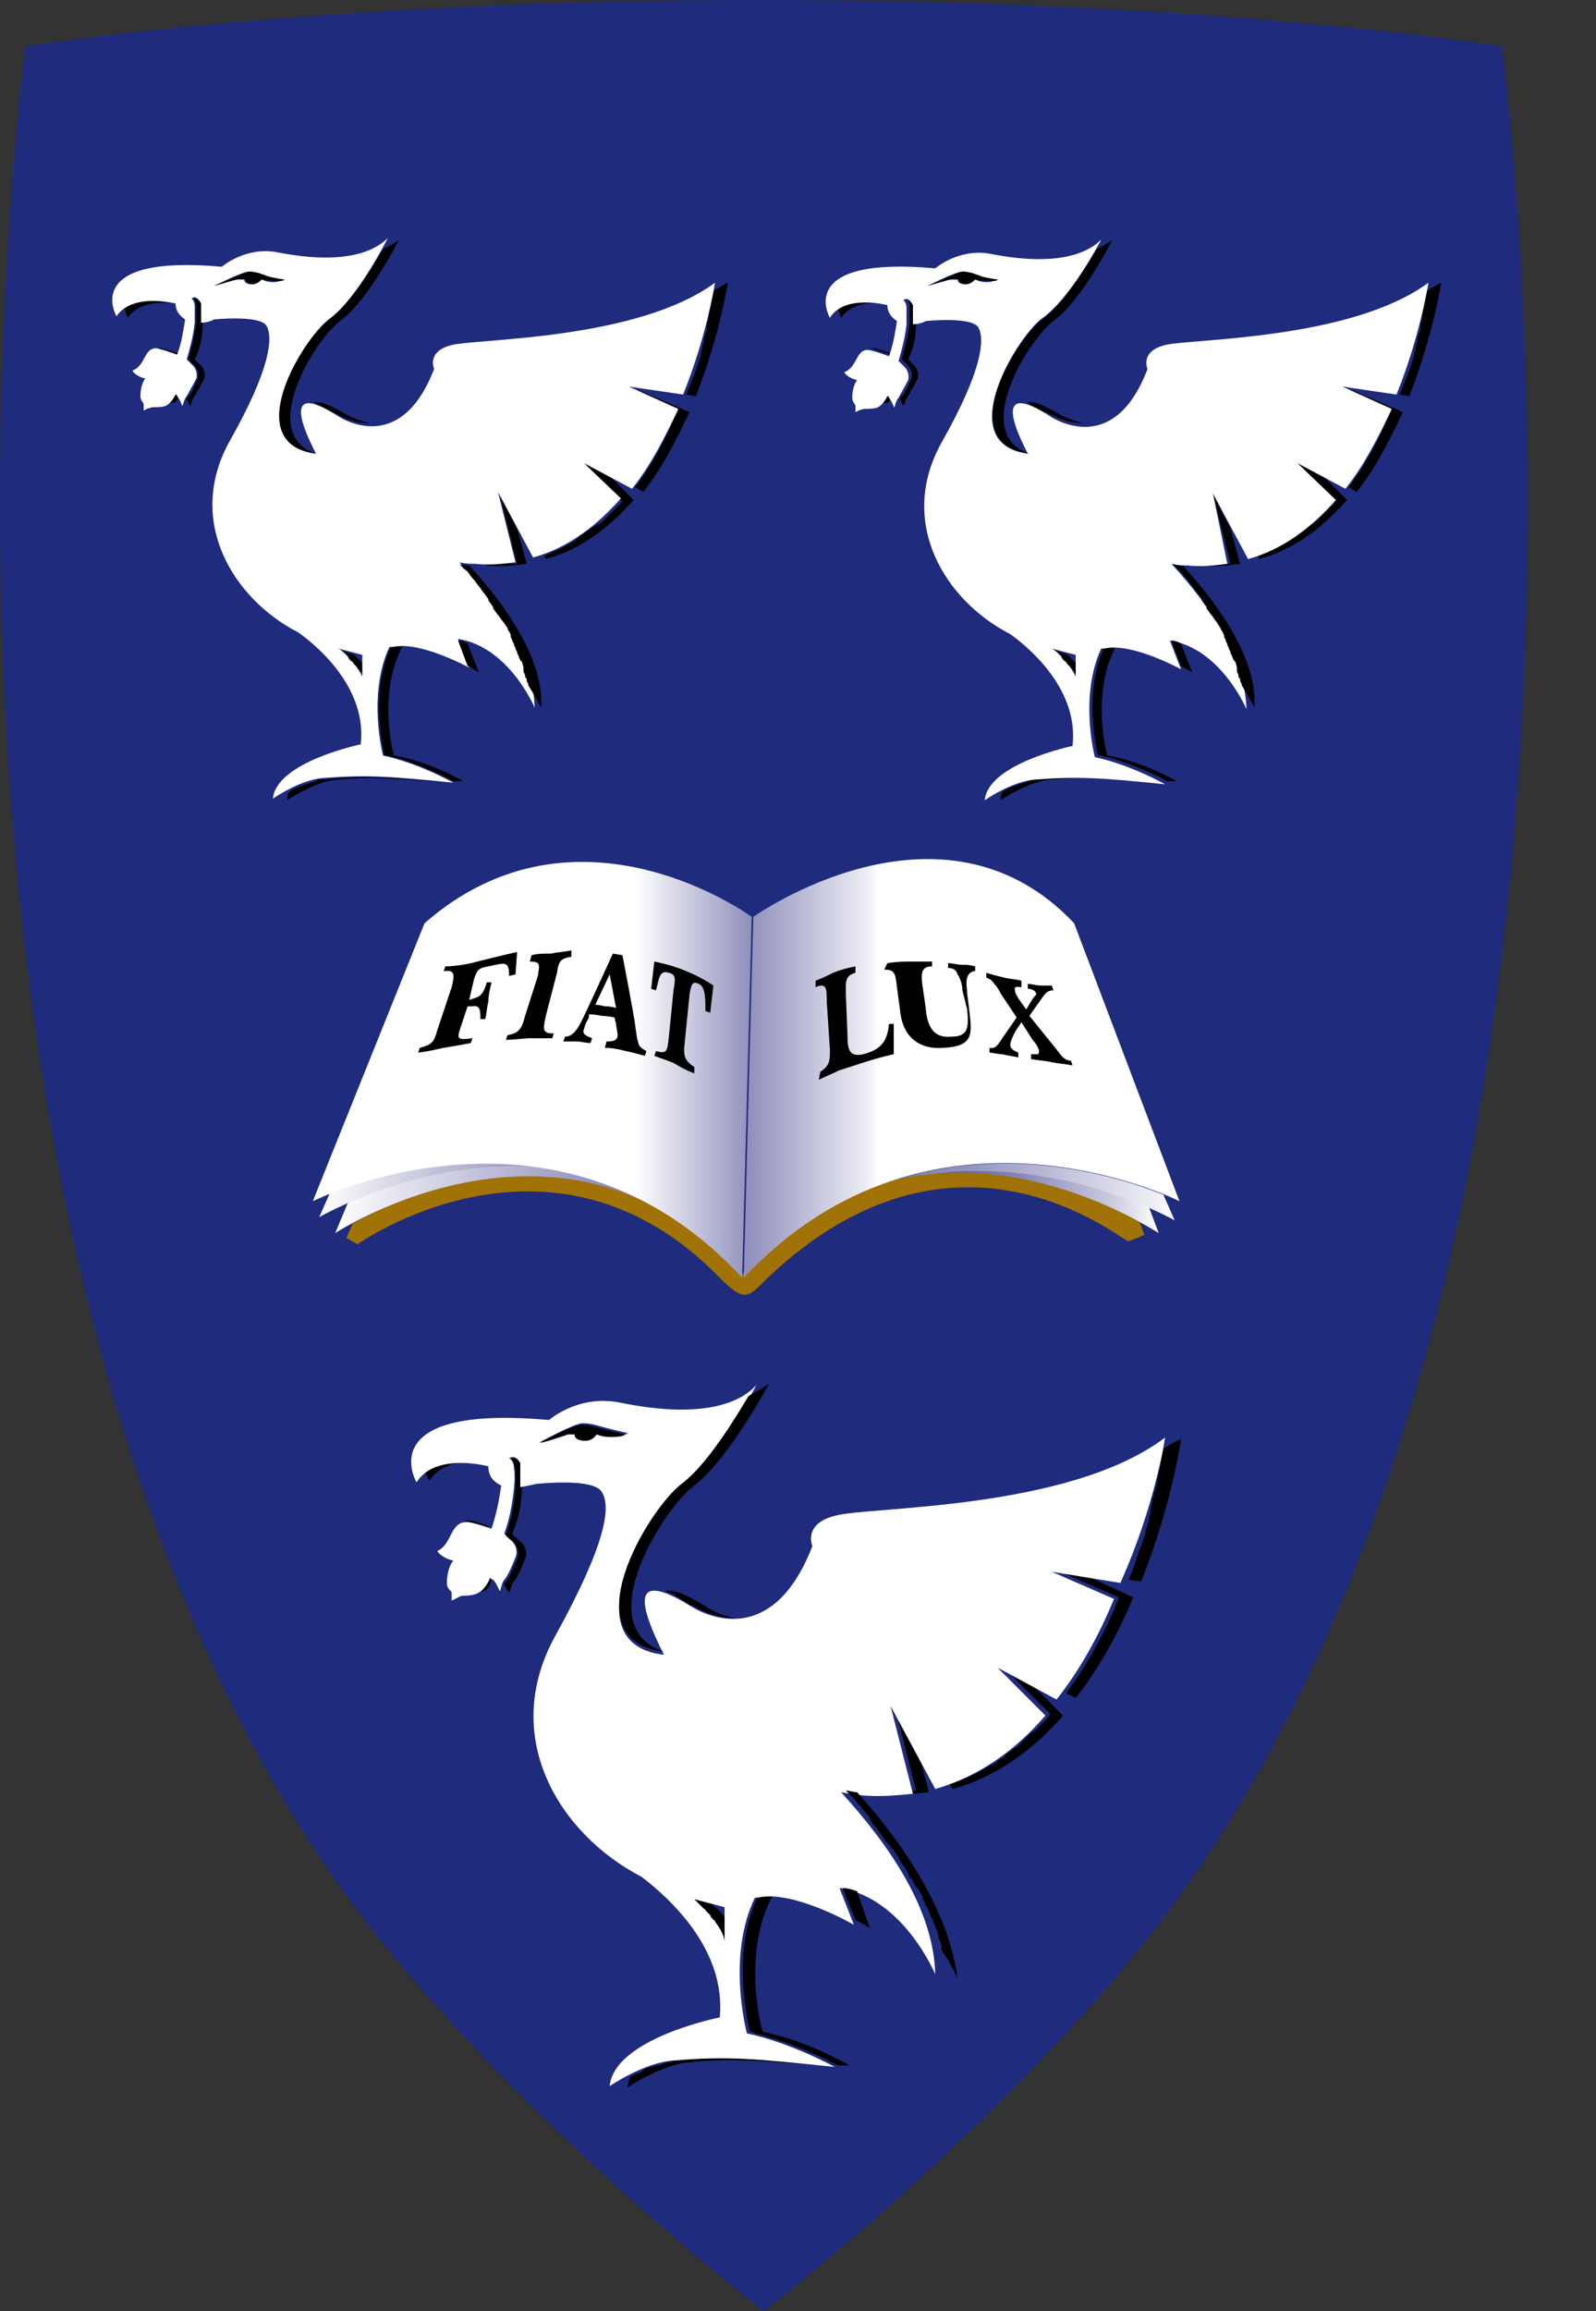 <svg xmlns="http://www.w3.org/2000/svg" viewBox="0 0 100 144.7"><rect x="0" y="0" width="100" height="144.7" fill="#333333" stroke="none"/><style>.prefix__st0{fill:#1f2b7d}.prefix__st1{fill:none}.prefix__st2{fill:#fff}.prefix__st7{fill:#a17205}</style><g id="prefix__Layer_1"><path class="prefix__st0" d="M94.1 2.9S76.3 0 47.8 0C19.4 0 1.6 2.9 1.6 2.9S-8 73.7 19.9 116.1c9.5 14.4 27.9 28.5 27.9 28.6.1 0 18.5-14.2 27.9-28.6C103.8 73.7 94.1 2.9 94.1 2.9z"/><path d="M7.8 19.3c.1.4.2.6.2.6.6-.9 1.8-1 2.6-.9-.6-.2-1.9-.3-2.8.3z"/><path class="prefix__st1" d="M10.7 24.4c.1.1.2.2.3.2-.1 0-.2-.1-.3-.2z"/><path d="M10.8 22.1c.1 0 .1 0 .2.1h.1v-.1c-.4-.1-.9-.3-1-.3h-.2l.9.3zm-1.1 3.4s-.1 0 0 0h-.1v.1c.1-.1.3-.1.4-.2-.2.1-.3.1-.3.1zm11.6 15.2c.2.2.4.3.5.4l.1.1c.1.1.2.2.2.3l.2.2.1.1c.3.3.5.7.5 1.1v-1.2l-.7-.7-.9-.3zm10-9.8l1.1 4.4h-2.5c.2 0 .4 0 .6.1.9.1 1.7 0 2.5-.1l-.6-2.2-1.1-2.2zM17.9 17.5c-.1 0-.7-.2-1-.2-.3-.1-.7-.3-1.2-.3-.4 0-2.2.9-2.2.9.1 0 1.2-.4 1.5-.4h.4c0 .2.2.3.5.3s.5-.2.6-.3c.4.1.9.1 1.2.1.1 0 .2-.1.2-.1zm2.1 7.9s.1 0 .1.1h.1s.1 0 .1.1c.1 0 .1.1.2.1h.1l.1.1h.1c.1 0 .2.1.2.1h.1c.3.2 1.1.6 2.1.6-.9-.2-1.6-.6-1.6-.6-1-.6-1.6-.8-1.9-.7.2.2.2.2.3.2zm-8.8-.6l-.2-.2c-.2.4-.4.6-.6.7H10c.2 0 .5 0 .8-.1.1.1.3-.1.4-.4 0 .1 0 0 0 0zm1-2.3c.3-.6.5-1.3.5-2.3V19s-.2-.5-.6-.3c0 0 .2.1.2.5v1c-.1.8-.3 1.6-.5 2.3l.4.4c.1.1.3.4.2.8-.2.4-.4 1-.6 1.1 0 0-.1.1-.1.2l.2.4c.1 0 .1-.4.3-.6.1-.2.4-.7.6-1.1.1-.4-.1-.7-.2-.8l-.4-.4zM36.6 29l2.4 2.4-.3.3-.1.1-.2.2-.1.1-.2.2-.1.1-.2.2-.1.1c-.1 0-.1.1-.2.1s-.1.1-.2.1l-.1.1c-.1 0-.1.1-.2.1l-.1.1c-.1 0-.1.1-.2.1l-.1.1c-.1 0-.1.1-.2.1 0 0-.1 0-.1.1-.1.1-.2.1-.2.2-.6.4-1.3.7-2 1l.1.2c2.2-.6 4-2 5.5-3.7L38 29.6l-1.4-.6zm8.1-10.8c-.1.4-.2.9-.3 1.6v.1c0 .1 0 .2-.1.3v.4c0 .1 0 .2-.1.2v.1c0 .1-.1.2-.1.4v.1c0 .1-.1.2-.1.4 0 .1-.1.3-.1.4v.1l-.3.9-.6 1.5.6.1c1.5-3.8 2-7.1 2-7.1-.4.2-.7.4-.9.5zm-5.3 6.1l3.1 1.4-.3.6c-.6 1.4-1.4 2.9-2.4 4.2l.5.3c1.2-1.5 2.1-3.3 2.9-5l-3-1.3-.8-.2zM25.2 40.5h-.7c-1.4 3-.4 6.8-.4 6.8h.2c2 .5 3.8 1.4 4.1 1.6h.6s-2-1.2-4.3-1.6c0 .2-1.1-3.8.5-6.8zm-4.8 8.3h-.3c-.1 0-.2 0-.3.1-.1 0-.2.1-.3.1-.1 0-.2.1-.3.1-.1 0-.2.1-.3.1-.1 0-.2.1-.3.1-.2.1-.4.2-.5.3-.1.2-.1.3-.1.5 0 0 1.7-1.2 3.2-1.3 2.4-.2 3.8 0 6.7.2-3.5-.3-5-.5-7.5-.2z"/><path class="prefix__st2" d="M16.4 17.5c-.1.1-.3.3-.6.3s-.5-.1-.5-.3h-.4c-.2 0-1.4.4-1.5.4 0 0 1.8-.9 2.2-.9.5 0 .9.2 1.2.3.3.1 1 .2 1 .2.1 0-.1.1-.3.1-.2.1-.7.1-1.1-.1zm6.4 25.3c0-.3-.2-.7-.5-1.1l-.1-.1c-.1-.1-.1-.2-.2-.2-.1-.1-.2-.2-.2-.3l-.1-.1c-.1-.1-.3-.3-.5-.4l1.5.4v1.8zm22-25.1c-4.9 3.6-14.9 3.5-16.5 3.9-1.6.4-1.1 1.5-1.1 1.5-2.2 5.7-6.1 2.9-6.1 2.9-3-1.9-2.5.1-1.3 2.4-4.7-.6-.8-7.1.8-8.4 1.8-1.3 3.7-5.1 3.7-5.1-.6.6-2.3 1.8-6.9.9-2-.4-3.5.9-3.5.9-8.9-.8-6.6 3.1-6.6 3.1 1-1.5 3.7-.8 3.7-.8 0 .5.3.8.6 1-.1.6-.2 1.4-.5 2.2-.3-.1-1.1-.4-1.4-.4-.7.1-.6 1.1-1.4 1.4.1.2.4.4.8.5-.3.4-.3 1-.3 1.1 0 .3.2.4.2.5v.4c.2-.1.4-.2.6-.2.1 0 .6 0 .8-.1.2-.1.4-.3.6-.7.1 0 .1.1.1.1.1.1.3.5.3.6.1 0 .1-.4.3-.6.1-.2.4-.7.6-1.1.1-.4-.1-.7-.2-.8l-.4-.4c.2-.7.4-1.4.5-2.3v-1c0-.4-.2-.5-.2-.5.3-.3.6.3.6.3v1.2c.5 0 .8-.2.8-.2s2.9-.3 3.3.4c.4.7.3 2.6-2.3 7.2-2.8 5 .2 9.9 4.3 12 1.4 1 4.3 3.6 3.9 7 0 0-5.3 1.1-5.5 3.4 0 0 1.7-1.2 3.2-1.3 2.7-.2 4.2-.1 8.1.3 0 0-2.1-1.2-4.4-1.7 0 0-1-3.8.4-6.8h.2c1.7-.4 4.8 1.3 4.8 1.3l-.7-1.8c3.2.5 4.8 4.3 4.8 4.3-.1-3.2-2.2-6.4-4.7-9.1.4.1.7.1 1 .1.9.1 1.7 0 2.5-.1l-1.1-4.4 2.2 4.1c2.2-.6 4-2 5.5-3.7L36.6 29l3 1.6c1.2-1.5 2.1-3.3 2.9-5l-3.1-1.4 3.4.5c1.5-3.7 2-7 2-7z"/><path d="M20.6 20c-1.7 1.3-5.6 7.8-.8 8.4-3.7-1.2-.1-7.1 1.5-8.3C23.1 18.8 25 15 25 15c-.2.2-.6.4-1 .6-.7 1.2-2.1 3.5-3.4 4.4zm8.8 15.4c-.2 0-.4 0-.6-.1.1.1.2.3.4.4l.1.1c.1.1.2.3.3.4l.1.1c.1.1.2.3.3.4.1.1.2.3.3.4.1.1.2.3.3.4v.1c.1.1.2.3.3.4v.1c.1.1.2.3.3.4.1.1.2.3.3.4.1.1.2.3.3.4v.1c.1.1.2.3.2.4v.1c.1.1.1.3.2.4v.1c.1.1.1.3.2.4v.1c.1.1.1.3.2.4 0 0 0 .1.1.1 0 .1.1.3.1.4v.2c0 .1.1.2.1.3 0 .1 0 .1.1.2 0 .1 0 .2.1.3v.1c.5.8.8 1.4.8 1.4.2-2.9-2.1-6.3-4.5-8.9zm-.7 4.7l.6 1.6c.4.2.7.4.7.4l-.7-1.8c-.1-.1-.4-.2-.6-.2z"/><path class="prefix__st1" d="M22.1 40.9l.7.7v-.5l-.7-.2z"/><path d="M52.5 19.3l.2.6c.6-.9 1.8-1 2.6-.9-.6-.2-1.9-.3-2.8.3z"/><path class="prefix__st1" d="M55.4 24.4c.1.1.2.2.3.2-.1 0-.2-.1-.3-.2z"/><path d="M55.5 22.1c.1 0 .1 0 .2.1h.1v-.1c-.4-.1-.9-.3-1-.3h-.2l.9.3zm-1.1 3.4s-.1 0 0 0h-.1v.1c.1-.1.3-.1.4-.2-.2.1-.3.1-.3.1zM66 40.7c.2.2.4.3.5.4l.1.1c.1.1.2.2.2.3l.2.2.1.1c.3.3.5.7.5 1.1v-1.2l-.7-.7-.9-.3zm10-9.8l1.1 4.4h-2.5c.2 0 .4 0 .6.1.9.1 1.7 0 2.5-.1l-.6-2.2-1.1-2.2zM62.6 17.5c-.1 0-.7-.2-1-.2-.3-.1-.7-.3-1.2-.3-.4 0-2.2.9-2.2.9.1 0 1.2-.4 1.5-.4h.4c0 .2.2.3.5.3s.5-.2.6-.3c.4.1.9.1 1.2.1.1 0 .2-.1.2-.1zm2.1 7.9s.1 0 .1.1h.1s.1 0 .1.1c.1 0 .1.1.2.1h.1l.1.1h.1c.1 0 .2.1.2.1h.1c.3.2 1.1.6 2.1.6-.9-.2-1.6-.6-1.6-.6-1-.6-1.6-.8-1.9-.7.2.2.2.2.3.2zm-8.8-.6l-.2-.2c-.2.4-.4.6-.6.7h-.4c.2 0 .5 0 .8-.1.1.1.3-.1.4-.4 0 .1 0 0 0 0zm1-2.3c.3-.6.5-1.3.5-2.3V19s-.2-.5-.6-.3c0 0 .2.1.2.5v1c-.1.8-.3 1.6-.5 2.3l.4.4c.1.1.3.4.2.8-.2.4-.4 1-.6 1.1 0 0-.1.1-.1.2l.2.4c.1 0 .1-.4.3-.6.1-.2.4-.7.6-1.1.1-.4-.1-.7-.2-.8l-.4-.4zM81.3 29l2.4 2.4-.3.3-.1.1-.2.2-.1.1-.2.2-.1.1-.2.2-.1.1c-.1 0-.1.1-.2.1s-.1.1-.2.1l-.1.1c-.1 0-.1.1-.2.1l-.1.1c-.1 0-.1.1-.2.1l-.1.1c-.1 0-.1.1-.2.1 0 0-.1 0-.1.1-.1.1-.2.1-.2.2-.6.4-1.3.7-2 1l.1.2c2.2-.6 4-2 5.5-3.7l-1.7-1.7-1.4-.6zm8.1-10.8c-.1.4-.2.9-.3 1.6v.1c0 .1 0 .2-.1.3v.4c0 .1 0 .2-.1.2v.1c0 .1-.1.2-.1.4v.1c0 .1-.1.2-.1.4 0 .1-.1.3-.1.4v.1l-.3.9-.6 1.5.6.1c1.5-3.8 2-7.1 2-7.1-.4.2-.7.4-.9.5zm-5.3 6.1l3.1 1.4-.3.6c-.6 1.4-1.4 2.9-2.4 4.2l.5.3c1.2-1.5 2.1-3.3 2.9-5l-3-1.3-.8-.2zM69.9 40.5h-.7c-1.4 3-.4 6.8-.4 6.8h.2c2 .5 3.8 1.4 4.1 1.6h.6s-2-1.2-4.3-1.6c0 .2-1.1-3.8.5-6.8zm-4.8 8.3h-.3c-.1 0-.2 0-.3.1-.1 0-.2.1-.3.1-.1 0-.2.1-.3.1-.1 0-.2.1-.3.1-.1 0-.2.1-.3.1-.2.1-.4.2-.5.3-.1.2-.1.3-.1.5 0 0 1.7-1.2 3.2-1.3 2.4-.2 3.8 0 6.7.2-3.5-.3-5-.5-7.5-.2z"/><path class="prefix__st2" d="M61.1 17.5c-.1.1-.3.3-.6.3s-.5-.1-.5-.3h-.4c-.2 0-1.4.4-1.5.4 0 0 1.8-.9 2.2-.9.5 0 .9.2 1.2.3.3.1 1 .2 1 .2.1 0-.1.1-.3.1-.2.1-.7.1-1.1-.1zm6.4 25.3c0-.3-.2-.7-.5-1.1l-.1-.1c-.1-.1-.1-.2-.2-.2-.1-.1-.2-.2-.2-.3l-.1-.1c-.1-.1-.3-.3-.5-.4l1.5.4v1.8zm22-25.1c-4.9 3.6-14.9 3.5-16.5 3.9-1.6.4-1.1 1.5-1.1 1.5-2.2 5.8-6.2 2.9-6.2 2.9-3-1.9-2.5.1-1.3 2.4-4.7-.6-.8-7.1.8-8.4 1.9-1.3 3.8-5 3.8-5-.6.6-2.3 1.8-6.9.9-2-.4-3.5.9-3.5.9-8.9-.8-6.6 3.1-6.6 3.1.9-1.5 3.6-.8 3.6-.8 0 .5.3.8.6 1-.1.6-.2 1.4-.5 2.2-.3-.1-1.1-.4-1.4-.4-.7.1-.6 1.1-1.4 1.4.1.2.4.4.8.5-.3.4-.3 1-.3 1.1 0 .3.2.4.2.5v.4c.2-.1.4-.2.6-.2.1 0 .6 0 .8-.1.2-.1.4-.3.6-.7.1 0 .1.1.1.1.1.1.3.5.3.6.1 0 .1-.4.3-.6.1-.2.4-.7.6-1.1.1-.4-.1-.7-.2-.8l-.4-.4c.2-.7.4-1.4.5-2.3v-1c0-.4-.2-.5-.2-.5.3-.3.6.3.6.3v1.2c.5 0 .8-.2.8-.2s2.9-.3 3.3.4c.4.7.3 2.6-2.3 7.2-2.8 5 .2 9.9 4.3 12 1.4 1 4.3 3.6 3.9 7 0 0-5.3 1.1-5.5 3.4 0 0 1.7-1.2 3.2-1.3 2.7-.2 4.2-.1 8.1.3 0 0-2.1-1.2-4.4-1.7 0 0-1-3.8.4-6.8h.2c1.7-.4 4.8 1.3 4.8 1.3l-.7-1.8c3.2.5 4.8 4.3 4.8 4.3-.1-3.2-2.2-6.4-4.7-9.1.4.1.7.1 1 .1.9.1 1.7 0 2.5-.1l-.9-4.4 2.2 4.1c2.2-.6 4-2 5.5-3.7L81.3 29l3 1.6c1.2-1.5 2.1-3.3 2.9-5l-3.1-1.4 3.4.5c1.5-3.7 2-7 2-7z"/><path d="M65.3 20c-1.7 1.3-5.6 7.8-.8 8.4-3.7-1.2-.1-7.1 1.5-8.3 1.8-1.3 3.7-5.1 3.7-5.1-.2.2-.6.4-1 .6-.7 1.2-2.1 3.5-3.4 4.4zm8.8 15.4c-.2 0-.4 0-.6-.1.1.1.2.3.4.4l.1.1c.1.1.2.3.3.4l.1.1c.1.1.2.3.3.4.1.1.2.3.3.4.1.1.2.3.3.4v.1c.1.1.2.3.3.4v.1c.1.1.2.3.3.4.1.1.2.3.3.4.1.1.2.3.3.4v.1c.1.1.2.3.2.4v.1c.1.1.1.3.2.4v.1c.1.1.1.3.2.4v.1c.1.1.1.3.2.4 0 0 0 .1.1.1 0 .1.1.3.1.4v.2c0 .1.1.2.1.3 0 .1 0 .1.1.2 0 .1 0 .2.1.3v.1c.5.8.8 1.4.8 1.4.2-2.9-2.1-6.3-4.5-8.9zm-.7 4.7l.6 1.6c.4.2.7.4.7.4l-.7-1.8c-.1-.1-.4-.2-.6-.2z"/><path class="prefix__st1" d="M66.8 40.9l.7.7v-.5l-.7-.2z"/><path d="M26.6 92c.1.4.3.7.3.7.7-1.1 2.2-1.3 3.3-1.2-.8-.1-2.5-.3-3.6.5z"/><path class="prefix__st1" d="M30.2 98.5c.1.1.2.2.4.2-.1 0-.3-.1-.4-.2z"/><path d="M30.3 95.5c.1 0 .1 0 0 0 .1 0 .2.1.2.1h.1v-.1c-.5-.1-1.1-.4-1.3-.3-.1 0-.1 0-.2.1.4 0 .9.1 1.2.2zM29 99.8c-.1 0-.1 0 0 0h-.3v.2c.2-.1.3-.2.5-.2H29zm14.5 19.1l.6.6.1.1.3.3c.1.1.2.2.2.3 0 0 0 .1.1.1.3.4.6.9.6 1.3V120c-.3-.4-.7-.7-.9-.9l-1-.2zM56 106.6l1.4 5.5c-.1 0-.2 0-.4.1h-2.7c.2 0 .5.1.7.1 1.1.1 2.2 0 3.2-.1l-.7-2.7-1.5-2.9zM39.2 89.8c-.1 0-.9-.2-1.3-.3-.4-.1-.9-.3-1.5-.3-.5 0-2.7 1.2-2.7 1.2.1 0 1.5-.5 1.8-.5h.4c0 .3.3.4.7.4.4 0 .7-.3.7-.4.5.2 1.2.2 1.5.1.3-.1.5-.2.4-.2zm2.7 9.9c.1 0 .1 0 .2.1h.1s.1 0 .1.1c.1 0 .1.1.2.1 0 0 .1 0 .1.1.1 0 .1.1.2.1 0 0 .1 0 .1.1.1.1.2.1.3.2h.2c.3.2 1.4.8 2.7.8a5 5 0 01-2-.8c-1.3-.8-2-1-2.4-.9 0 0 .1.1.2.1zm-11.1-.8l-.2-.2c-.2.5-.5.8-.7.9 0 0-.1 0-.1.1h-.3c.2 0 .7 0 1-.2 0 0 .2-.2.3-.6.1.1.1.1 0 0 .1.1 0 0 0 0zm1.3-2.9c.3-.7.6-1.7.6-2.9v-1.4s-.3-.7-.7-.3c0 0 .2.1.3.6v1.3c-.1 1-.3 2-.6 2.8.1.2.4.4.5.5.1.1.4.5.2 1s-.5 1.2-.7 1.4c0 .1-.1.1-.1.2.1.2.2.4.3.5.1 0 .1-.5.3-.7.2-.2.5-.9.7-1.4.2-.5-.1-.9-.2-1-.3-.3-.5-.4-.6-.6zm30.7 8.3l3 3c-.1.1-.2.3-.3.4l-.1.1-.3.3-.1.1-.2.2c-.1 0-.1.1-.2.1l-.2.2-.2.2-.2.2-.2.2c-.1.1-.1.1-.2.1l-.2.2c-.1 0-.1.1-.2.1-.1.1-.2.1-.2.2l-.1.1c-.1.1-.2.1-.3.2 0 0-.1 0-.1.1-.1.1-.2.1-.3.2h-.1c-.8.5-1.7.9-2.6 1.2l.2.3c2.8-.8 5.1-2.5 6.9-4.6l-2.2-2.2-1.6-.9zm10.1-13.6c-.1.5-.2 1.1-.4 2v.1c0 .1-.1.3-.1.4 0 .1 0 .2-.1.2v.2c0 .1-.1.2-.1.3v.1c0 .1-.1.3-.1.5v.1c0 .2-.1.3-.1.5v.1c-.1.2-.1.4-.2.5v.1c-.1.4-.2.8-.4 1.2-.2.6-.4 1.3-.7 1.9l.8.1c1.9-4.7 2.5-8.9 2.5-8.9-.5.2-.8.4-1.1.6zm-6.7 7.6l3.9 1.7c-.1.3-.2.5-.3.8-.8 1.8-1.8 3.6-3 5.2l.6.3c1.5-1.9 2.7-4.1 3.6-6.3l-3.7-1.7h-1.1zm-17.8 20.4h-.9c-1.8 3.7-.5 8.5-.5 8.5.1 0 .2 0 .3.1 2.5.6 4.8 1.8 5.2 2h.7s-2.5-1.5-5.4-2.1c0 .2-1.4-4.8.6-8.5zm-6 10.3c-.1 0-.3 0-.4.1-.1 0-.2 0-.4.1-.1 0-.2.1-.4.1-.1 0-.2.1-.4.1-.1 0-.2.1-.3.1-.1 0-.2.1-.3.2-.2.1-.5.2-.7.3-.1.2-.1.4-.2.7 0 0 2.2-1.5 4-1.6 3-.3 4.8 0 8.4.2-4.3-.4-6.1-.6-9.3-.3z"/><path class="prefix__st2" d="M37.4 89.8c-.1.1-.3.4-.7.4-.4 0-.7-.1-.7-.4h-.4c-.3.1-1.7.6-1.8.5 0 0 2.2-1.2 2.7-1.2.6 0 1.1.2 1.5.3.4.1 1.2.3 1.3.3.1 0-.1.1-.3.2-.5.1-1.2.1-1.6-.1zm8 31.8c0-.4-.3-.9-.6-1.3 0 0 0-.1-.1-.1-.1-.1-.2-.2-.2-.3l-.3-.3s0-.1-.1-.1l-.6-.6 1.9.5v2.2zM73 90c-6.1 4.6-18.7 4.3-20.7 4.9-2 .5-1.4 1.9-1.4 1.9-2.8 7.2-7.7 3.7-7.7 3.7-3.8-2.3-3.1.1-1.6 3.1-5.9-.7-1-8.9 1.1-10.5 2.2-1.7 4.7-6.4 4.7-6.4-.7.8-2.8 2.3-8.6 1.1-2.6-.5-4.4 1.1-4.4 1.1-11.2-1-8.3 3.9-8.3 3.9 1.2-1.9 4.5-1 4.5-1 0 .7.4 1 .8 1.2-.1.8-.3 1.8-.6 2.7-.4-.1-1.4-.5-1.7-.4-.9.1-.8 1.4-1.7 1.8.1.2.5.5 1 .6-.4.5-.4 1.3-.4 1.4 0 .4.3.5.3.6v.5c.3-.1.5-.3.7-.3.2 0 .7 0 1-.2.2-.1.5-.4.7-.9.1 0 .1.1.2.1.2.2.4.7.4.7.1 0 .1-.5.3-.7.2-.2.5-.9.7-1.4.2-.5-.1-.9-.2-1-.1-.1-.4-.3-.5-.5.3-.8.5-1.8.6-2.8 0 0 .1-.8 0-1.3 0-.5-.3-.6-.3-.6.4-.3.7.3.7.3v1.5c.6-.1 1-.2 1-.2s3.6-.4 4.1.5c.6.9.3 3.2-2.9 9-3.5 6.3.2 12.4 5.4 15.1 1.7 1.3 5.3 4.5 4.9 8.8 0 0-6.6 1.3-6.9 4.3 0 0 2.2-1.5 4-1.6 3.4-.3 5.2-.1 10.1.4 0 0-2.7-1.5-5.5-2.1 0 0-1.3-4.8.5-8.5h.2c2.2-.5 6 1.7 6 1.7l-.9-2.3c4 .6 6 5.4 6 5.4-.1-4-2.8-8-5.9-11.4.4.1.9.1 1.3.2 1.1.1 2.2 0 3.2-.1l-1.4-5.5 2.8 5.2c2.8-.8 5.1-2.5 6.9-4.6l-3-3 3.7 2c1.5-1.9 2.7-4.1 3.6-6.3l-3.9-1.7 4.3.7C72.4 94.2 73 90 73 90z"/><path d="M42.7 92.9c-2.1 1.6-7 9.8-1.1 10.5-4.7-1.5-.1-8.9 1.9-10.4 2.2-1.7 4.7-6.4 4.7-6.4-.2.2-.8.5-1.3.8-.9 1.5-2.6 4.3-4.2 5.5zm11 19.3c-.2 0-.5-.1-.7-.1l.5.5s0 .1.1.1c.1.2.3.3.4.5 0 0 0 .1.1.1.1.2.3.3.4.5v.1c.1.2.3.4.4.5.1.2.3.4.4.6l.1.1c.1.2.3.4.4.5 0 0 0 .1.1.1.1.2.3.4.4.6.1.2.2.4.4.6l.3.6s0 .1.1.1c.1.2.2.4.3.5 0 0 0 .1.1.1.1.2.2.4.3.5v.1c.1.2.1.3.2.5 0 0 0 .1.1.1.1.2.1.3.2.5 0 .1 0 .1.1.2.1.2.1.3.2.5 0 .1 0 .1.1.2 0 .1.1.3.1.4 0 .1 0 .2.1.3 0 .1.1.2.1.4v.2c.7 1 1 1.8 1 1.8-.5-4.1-3.3-8.4-6.3-11.7zm-.9 6l.8 2c.6.3.9.5.9.5l-.8-2.3c-.3-.1-.6-.2-.9-.2z"/><path class="prefix__st1" d="M44.6 119.2l.8.8v-.6l-.8-.2z"/><linearGradient id="prefix__SVGID_1_" gradientUnits="userSpaceOnUse" x1="21.003" y1="76.418" x2="46.515" y2="76.418"><stop offset="0" stop-color="#fff"/><stop offset=".134" stop-color="#e7e7f1"/><stop offset=".389" stop-color="#bcbbd8"/><stop offset=".737" stop-color="#8484b5"/><stop offset=".938" stop-color="#6768a3"/></linearGradient><path d="M34.8 73.2c-.1 0-.2 0-.4-.1-.2 0-.4 0-.5-.1-5.1-.5-9.7 1.2-12.1 2.3l-.8 1.9s14.5-9.5 25.5 2.7c0 0-4-5.5-11.7-6.7z" fill="url(#prefix__SVGID_1_)"/><linearGradient id="prefix__SVGID_2_" gradientUnits="userSpaceOnUse" x1="58.898" y1="75.232" x2="72.583" y2="75.232"><stop offset=".096" stop-color="#6768a3"/><stop offset=".318" stop-color="#8080b3"/><stop offset=".807" stop-color="#cfcee3"/><stop offset="1" stop-color="#fff"/></linearGradient><path d="M72 75.6c-2.5-1.1-7.5-2.9-13.1-2.1 7.5-.4 13.7 3.7 13.7 3.7l-.6-1.6z" fill="url(#prefix__SVGID_2_)"/><linearGradient id="prefix__SVGID_3_" gradientUnits="userSpaceOnUse" x1="20.053" y1="74.408" x2="37.551" y2="74.408"><stop offset="0" stop-color="#fff"/><stop offset=".155" stop-color="#e7e7f1"/><stop offset=".452" stop-color="#bcbcd8"/><stop offset=".857" stop-color="#8484b5"/><stop offset=".938" stop-color="#7a7aaf"/></linearGradient><path d="M20.8 74.4l-.8 1.8s8.6-5 17.5-2.5c-7-2.3-14-.3-16.7.7z" fill="url(#prefix__SVGID_3_)"/><linearGradient id="prefix__SVGID_4_" gradientUnits="userSpaceOnUse" x1="53.709" y1="74.609" x2="73.564" y2="74.609"><stop offset=".096" stop-color="#7a7aaf"/><stop offset=".359" stop-color="#9594c0"/><stop offset=".937" stop-color="#eeeef5"/><stop offset="1" stop-color="#fff"/></linearGradient><path d="M53.7 74.8c9.9-4.1 19.9 1.6 19.9 1.6l-.7-1.6c-2.7-1.1-10.9-3.8-19.2 0z" fill="url(#prefix__SVGID_4_)"/><path class="prefix__st7" d="M46.5 79.8c-9.2-10.1-20.8-5.2-24.4-3.2l-.4.9.7.4s12.2-8.7 22.7 2.1c1.6 1.6 1.8 1.2 3 0 11.9-11.3 22.3-2.2 22.6-2.3.4-.1 1-.4 1-.4l-.3-.8c-3.6-2-15.2-7.1-24.6 2.9l-.3.4zm.3-.4"/><linearGradient id="prefix__SVGID_5_" gradientUnits="userSpaceOnUse" x1="19.647" y1="66.972" x2="47.167" y2="66.972"><stop offset=".732" stop-color="#fff"/><stop offset="1" stop-color="#8e8ebc"/></linearGradient><path d="M19.6 75.2S35 67.5 46.5 80l.6-22.6s-10.9-8-20.5.4l-7 17.4z" fill="url(#prefix__SVGID_5_)"/><linearGradient id="prefix__SVGID_6_" gradientUnits="userSpaceOnUse" x1="42.95" y1="66.876" x2="55.097" y2="66.876"><stop offset=".096" stop-color="#7a7aaf"/><stop offset=".359" stop-color="#9594c0"/><stop offset=".937" stop-color="#eeeef5"/><stop offset="1" stop-color="#fff"/></linearGradient><path d="M73.9 75.2S58.4 67.4 46.6 80l.6-22.6s11.8-8.4 20.1.4l6.6 17.4z" fill="url(#prefix__SVGID_6_)"/><path d="M29.4 62.6l.3-.1c.4-.1.6-.3.8-1h.3c-.1.4-.2.8-.2 1.2-.1.4-.1.7-.2 1.1h-.3c0-.5 0-.9-.5-.8h-.3l-.5 1.5c-.2.6 0 .6.8.5l-.1.3c-.5.1-1.1.2-1.7.3-.5.1-.8.2-1.6.3l.1-.3c.8-.2.9-.4 1.1-1.1l.9-2.7c.2-.8.2-1.1-.5-1l.1-.3c.5 0 1.3-.1 2-.3.8-.2 1.6-.4 2.5-.6l-.1 1.4-.4.1c0-1-.3-.8-1.3-.6-.6.1-.7.2-.9.8l-.3 1.3zm4.3-1.5c.1-.7.2-.9-.5-.9l.1-.4c.4-.1.7-.1 1.2-.1.5-.1.8-.1 1.3-.2v.4c-.7.1-.8.3-.9 1l-.7 2.7c-.2.9-.2 1.1.5 1.1l-.1.3h-1.4c-.4 0-1 .1-1.5.1l.1-.3c.7-.1.9-.4 1.1-1.2l.8-2.5zm3.2 2.6c-.1.2-.2.3-.3.7-.2.4.3.5.5.6l-.1.3c-.3 0-.6-.1-.9-.1h-.8l.1-.3c.6 0 .9-.7 1.2-1.3.8-1.7 1.8-3.9 1.8-3.9l.6.1s.7 3.6.8 4.4c.1.7.1.8.2 1.1 0 .2.3.4.5.5l-.1.3c-.4-.1-.7-.2-1.2-.3-.4-.1-.8-.2-1.3-.2l.1-.4c.3 0 .7 0 .7-.4 0-.1-.1-.6-.1-.7l-.1-.4s-.4-.1-.8-.1c-.4-.1-.8-.1-.8-.1v.2zm1-.7c.4 0 .7.1.7.1l-.4-2.1-.9 1.9s.2 0 .6.1zm6.6.4l-.3-.1c0-.8 0-1.5-.4-1.7-.4-.2-.5 0-.6.7l-.3 3c-.1.8 0 1.1.6 1.5v.4c-.5-.2-.9-.4-1.2-.6-.4-.2-.8-.3-1.3-.5l.1-.3c.7.2.7 0 .8-.8l.3-3c.1-.6.2-1-.3-1.1-.6-.2-.6.4-.8 1.1l-.3-.1.2-1.7s1.1.2 2 .6c1 .4 1.7.9 1.7.9l-.2 1.7zm6.9 3.7c.6-.4.6-.7.6-1.4l-.2-3c0-.8 0-1.2-.7-.9v-.4c.5-.2.7-.3 1.1-.5.5-.2.9-.3 1.4-.4v.4c-.7.2-.6.6-.6 1.4l.1 2.5c0 .9.1 1.4 1 1.2 1.1-.3 1.5-.8 1.6-1.9h.3V66c-1.4.3-3 .9-3.4 1-.4.2-.9.4-1.3.6l.1-.5zm4.2-6.8c.6-.1 1-.1 1.4-.1h1.4v.3c-.7 0-.7.5-.6 1.2l.2 1.4c.1 1.2.5 1.9 1.6 1.8 1.1 0 1.1-.6 1-1.7l-.3-1.2c0-.3-.1-.7-.3-1-.1-.3-.3-.4-.6-.4v-.3c.3 0 .6.1.9.1.3 0 .4 0 .8.1v.3c-.2 0-.4.1-.5.4-.1.3 0 .7 0 1l.1.8c.2 1.7.4 2.5-1.6 2.6-1.2.1-2.5-.4-2.7-2.3l-.2-1.5c-.1-.8-.1-1.1-.8-1.1l.2-.4zm10.6 5.4c.3.4.5.7.9.7l.1.3c-.5-.1-.8-.1-1.3-.2-.4-.1-.8-.1-1.3-.2V66h.4c.1 0 .1-.1.1-.2 0-.2-.3-.6-.4-.7L64 64l-.4.6c-.1.2-.3.6-.3.8 0 .3.3.4.5.5v.3c-.4-.1-.6-.1-1-.2-.3 0-.6-.1-.8-.1v-.3c.4.1.6-.3.8-.6l.9-1.3-1-1.5c-.1-.2-.2-.4-.4-.6-.2-.3-.3-.3-.5-.4v-.3c.3.1.7.2 1.1.3.4.1.8.1 1.1.2v.4c-.2 0-.5-.1-.4.2 0 .2.1.3.2.5l.5.7.3-.5c.1-.2.2-.3.3-.4.1-.2-.2-.4-.5-.4v-.3c.3 0 .5.1.8.1h.7l.1.3c-.4 0-.5.2-.8.6l-.7 1 1.7 2.1z"/></g></svg>